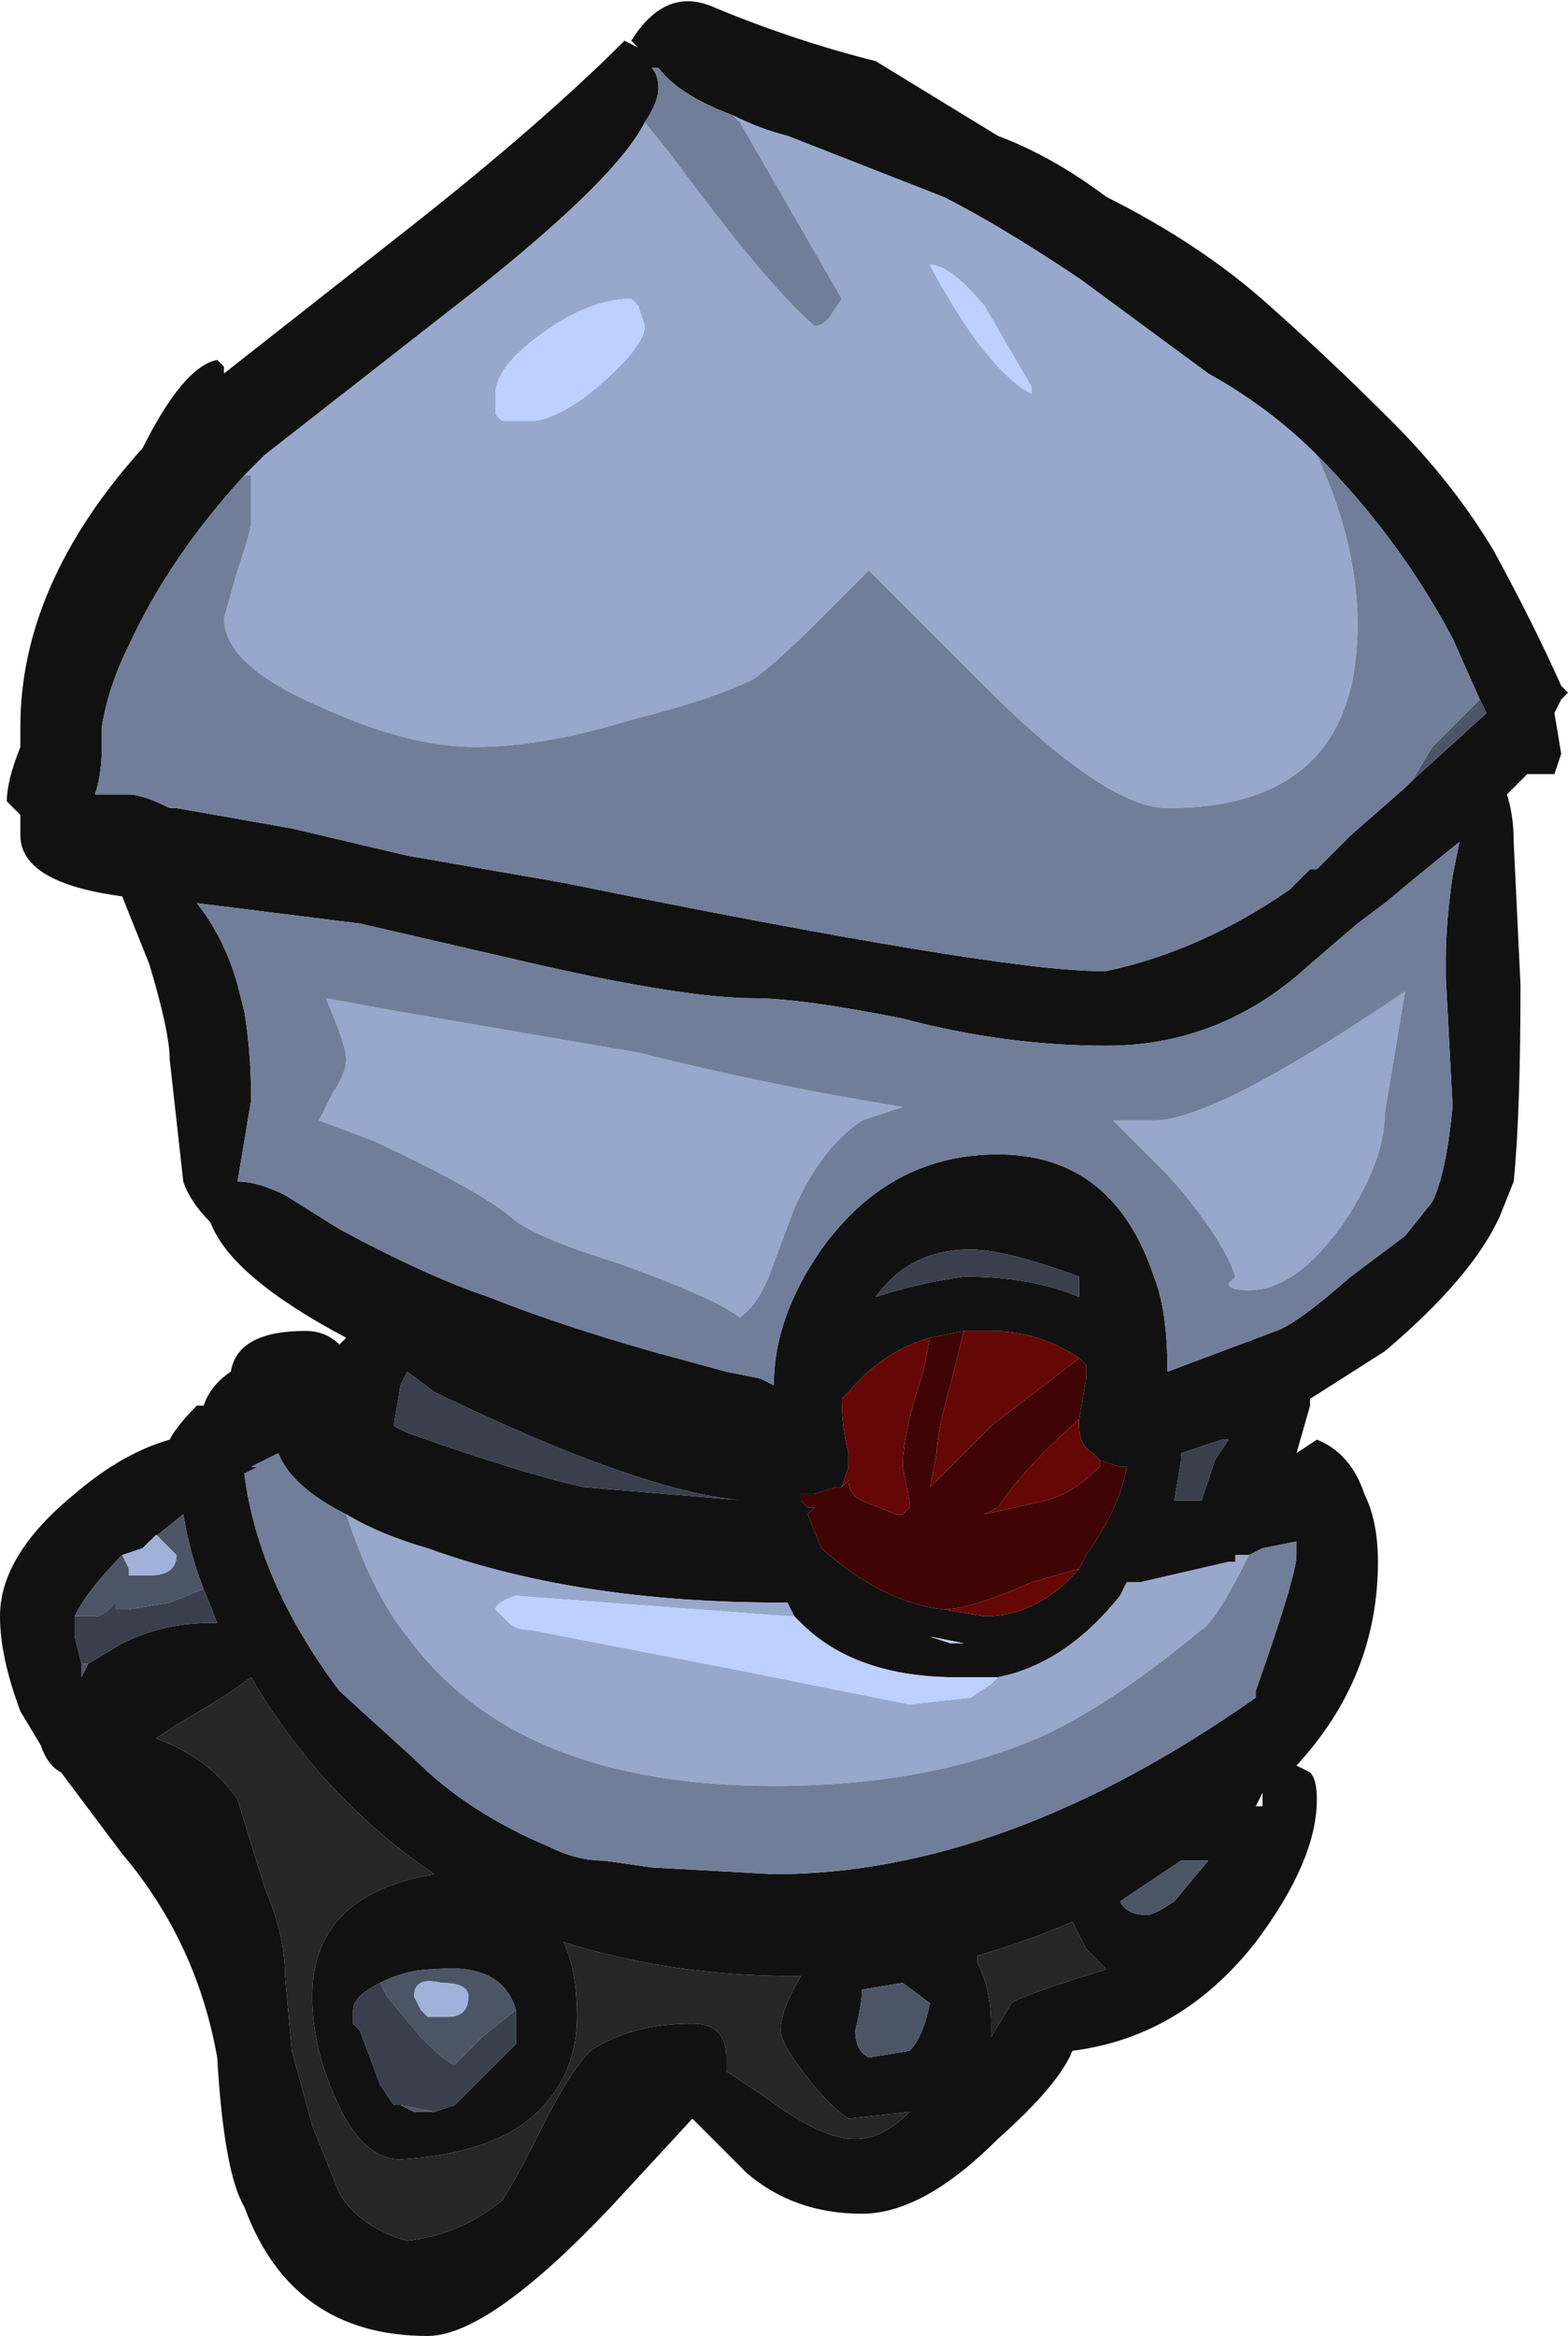<?xml version="1.0" encoding="UTF-8" standalone="no"?>
<svg xmlns:ffdec="https://www.free-decompiler.com/flash" xmlns:xlink="http://www.w3.org/1999/xlink" ffdec:objectType="frame" height="120.4px" width="80.85px" xmlns="http://www.w3.org/2000/svg">
  <g transform="matrix(1.0, 0.0, 0.0, 1.0, 38.85, 118.65)">
    <use ffdec:characterId="675" height="17.2" transform="matrix(7.0, 0.0, 0.0, 7.0, -38.85, -118.65)" width="11.55" xlink:href="#shape0"/>
  </g>
  <defs>
    <g id="shape0" transform="matrix(1.0, 0.0, 0.0, 1.0, 5.55, 16.95)">
      <path d="M2.6 -15.5 Q3.3 -15.15 3.8 -14.7 4.25 -14.3 4.7 -13.85 5.15 -13.4 5.45 -12.9 5.75 -12.35 5.95 -11.9 L6.0 -11.85 5.95 -11.8 5.9 -11.7 5.95 -11.4 5.9 -11.25 5.7 -11.25 5.55 -11.1 Q5.6 -10.95 5.6 -10.75 L5.65 -9.7 Q5.65 -8.75 5.6 -8.25 L5.5 -8.0 Q5.3 -7.55 4.65 -7.0 L4.1 -6.65 4.1 -6.6 4.0 -6.25 4.15 -6.35 Q4.4 -6.25 4.5 -5.95 4.6 -5.75 4.6 -5.45 4.6 -4.6 4.0 -3.95 L4.1 -3.9 Q4.15 -3.85 4.15 -3.7 4.15 -3.25 3.7 -2.65 3.15 -1.95 2.35 -1.85 2.25 -1.6 1.8 -1.2 1.25 -0.65 0.8 -0.65 0.3 -0.65 -0.05 -0.95 L-0.45 -1.35 -1.05 -0.7 Q-1.95 0.25 -2.4 0.25 -3.4 0.25 -3.75 -0.7 -3.9 -0.95 -3.95 -1.8 -4.1 -2.65 -4.65 -3.3 L-5.1 -3.9 Q-5.2 -3.95 -5.25 -4.1 L-5.4 -4.35 Q-5.55 -4.75 -5.55 -5.05 -5.55 -5.5 -5.0 -5.95 -4.65 -6.25 -4.3 -6.35 -4.25 -6.45 -4.1 -6.6 L-4.05 -6.6 Q-4.0 -6.75 -3.85 -6.85 -3.8 -7.15 -3.3 -7.15 -3.15 -7.15 -3.05 -7.05 L-3.0 -7.1 Q-3.85 -7.55 -4.0 -7.95 -4.15 -8.1 -4.2 -8.25 L-4.3 -9.15 Q-4.3 -9.35 -4.45 -9.85 L-4.65 -10.35 Q-5.4 -10.45 -5.4 -10.8 L-5.4 -10.95 -5.5 -11.05 Q-5.5 -11.2 -5.4 -11.45 L-5.4 -11.6 Q-5.4 -12.65 -4.5 -13.65 -4.2 -14.25 -3.95 -14.3 L-3.9 -14.25 -3.9 -14.2 -2.5 -15.3 Q-1.55 -16.05 -0.95 -16.65 L-0.85 -16.6 -0.9 -16.65 Q-0.65 -17.05 -0.3 -16.9 0.3 -16.65 0.9 -16.5 L1.8 -15.95 Q2.2 -15.8 2.6 -15.5 M-0.8 -16.05 Q-1.0 -15.65 -2.0 -14.85 L-3.6 -13.6 -3.75 -13.45 Q-4.3 -12.85 -4.6 -12.2 -4.75 -11.9 -4.8 -11.6 L-4.8 -11.45 Q-4.8 -11.25 -4.85 -11.1 L-4.6 -11.1 Q-4.5 -11.1 -4.3 -11.0 L-4.25 -11.0 -3.4 -10.85 -2.55 -10.65 -1.4 -10.45 Q1.8 -9.8 2.55 -9.8 L2.6 -9.8 Q3.3 -9.95 3.95 -10.4 L4.1 -10.55 4.15 -10.55 4.4 -10.8 4.8 -11.15 4.85 -11.2 5.4 -11.7 5.35 -11.8 5.15 -12.25 Q4.75 -13.0 4.15 -13.6 3.8 -13.95 3.35 -14.2 L2.4 -14.9 Q1.8 -15.3 1.4 -15.5 L0.25 -15.95 Q0.05 -16.0 -0.15 -16.1 -0.55 -16.25 -0.7 -16.45 L-0.75 -16.45 Q-0.7 -16.4 -0.7 -16.3 -0.7 -16.2 -0.8 -16.05 M3.05 -6.85 L3.85 -7.15 Q4.0 -7.2 4.4 -7.55 L4.8 -7.85 5.0 -8.1 Q5.1 -8.3 5.15 -8.8 L5.1 -9.75 5.1 -9.9 Q5.1 -10.15 5.15 -10.5 L5.2 -10.75 Q4.95 -10.55 4.65 -10.3 L4.45 -10.15 4.1 -9.85 Q3.45 -9.25 2.6 -9.25 1.85 -9.25 1.1 -9.45 0.35 -9.6 0.0 -9.6 -0.5 -9.6 -1.6 -9.85 L-2.9 -10.15 -4.1 -10.3 Q-3.9 -10.05 -3.8 -9.7 L-3.75 -9.5 Q-3.7 -9.2 -3.7 -8.85 L-3.8 -8.25 Q-3.65 -8.25 -3.45 -8.15 L-3.05 -7.9 Q-2.4 -7.55 -1.95 -7.4 -1.45 -7.2 -0.75 -7.0 L-0.2 -6.85 0.05 -6.8 0.15 -6.75 Q0.15 -7.25 0.5 -7.75 1.0 -8.45 1.8 -8.45 2.65 -8.45 2.95 -7.55 3.05 -7.3 3.05 -6.85 M2.4 -6.95 Q2.1 -7.15 1.75 -7.15 L1.55 -7.15 1.3 -7.1 Q0.95 -7.0 0.7 -6.7 L0.65 -6.65 Q0.65 -6.45 0.7 -6.25 L0.7 -6.15 0.65 -6.0 0.6 -6.0 0.45 -5.95 0.35 -5.95 0.35 -5.9 0.4 -5.85 0.45 -5.85 0.4 -5.8 0.5 -5.55 Q0.95 -5.15 1.4 -5.1 L1.7 -5.05 Q2.1 -5.05 2.4 -5.4 L2.45 -5.5 Q2.7 -5.85 2.75 -6.15 L2.7 -6.15 2.55 -6.2 2.5 -6.25 Q2.4 -6.3 2.4 -6.45 L2.4 -6.5 2.45 -6.8 2.45 -6.9 2.4 -6.95 M2.4 -7.4 L2.4 -7.55 Q1.85 -7.75 1.6 -7.75 1.15 -7.75 0.9 -7.4 1.2 -7.5 1.55 -7.55 2.05 -7.55 2.4 -7.4 M3.15 -6.2 L3.1 -5.9 3.3 -5.9 3.4 -6.2 3.5 -6.35 3.45 -6.35 3.15 -6.25 3.15 -6.2 M3.65 -5.5 L3.55 -5.5 3.55 -5.45 3.5 -5.45 2.85 -5.3 2.75 -5.3 2.7 -5.2 Q2.3 -4.7 1.8 -4.6 L1.5 -4.6 Q0.75 -4.6 0.35 -5.0 L0.3 -5.05 0.25 -5.15 0.2 -5.15 Q-1.3 -5.15 -2.4 -5.55 -2.75 -5.65 -3.0 -5.8 -3.4 -6.0 -3.5 -6.25 L-3.7 -6.15 -3.65 -6.15 -3.75 -6.1 Q-3.65 -5.3 -3.05 -4.5 L-2.5 -4.0 Q-2.1 -3.6 -1.5 -3.35 -1.3 -3.25 -1.1 -3.25 L-0.75 -3.2 0.15 -3.15 Q1.85 -3.15 3.7 -4.45 L3.7 -4.5 Q4.0 -5.35 4.0 -5.5 L4.0 -5.6 3.75 -5.55 3.65 -5.5 M3.75 -3.65 L3.75 -3.75 3.7 -3.65 3.75 -3.65 M1.55 -4.85 L1.3 -4.9 1.45 -4.85 1.55 -4.85 M2.9 -2.85 Q2.95 -2.85 3.1 -2.95 L3.35 -3.25 3.15 -3.25 2.7 -2.95 Q2.75 -2.85 2.9 -2.85 M1.9 -2.2 Q1.95 -2.25 2.6 -2.45 L2.45 -2.6 Q2.4 -2.7 2.35 -2.8 2.0 -2.65 1.65 -2.55 L1.65 -2.5 Q1.75 -2.3 1.75 -2.05 L1.75 -1.95 1.9 -2.2 M0.3 -2.4 Q-0.6 -2.4 -1.4 -2.65 -1.3 -2.45 -1.3 -2.1 -1.3 -1.75 -1.5 -1.5 -1.8 -1.1 -2.6 -1.05 -2.9 -1.05 -3.1 -1.55 -3.25 -1.9 -3.25 -2.25 -3.25 -3.0 -2.35 -3.15 -2.8 -3.45 -3.2 -3.9 -3.5 -4.25 -3.7 -4.6 -3.9 -4.45 -4.25 -4.25 L-4.4 -4.15 Q-4.0 -4.0 -3.8 -3.7 L-3.6 -3.05 Q-3.45 -2.7 -3.45 -2.4 L-3.4 -1.85 -3.25 -1.3 -3.05 -0.8 Q-2.9 -0.55 -2.55 -0.45 -2.15 -0.5 -1.85 -0.75 -1.75 -0.9 -1.55 -1.3 -1.35 -1.7 -1.2 -1.85 -0.9 -2.05 -0.45 -2.05 -0.2 -2.05 -0.2 -1.8 L-0.2 -1.7 0.1 -1.5 Q0.5 -1.2 0.75 -1.2 0.95 -1.2 1.15 -1.4 L0.7 -1.35 Q0.55 -1.45 0.4 -1.65 0.2 -1.9 0.2 -2.0 0.2 -2.15 0.35 -2.4 L0.3 -2.4 M0.75 -2.0 Q0.75 -1.85 0.85 -1.8 L1.15 -1.85 Q1.25 -1.95 1.3 -2.2 L1.1 -2.35 0.8 -2.3 Q0.8 -2.2 0.75 -2.0 M-0.05 -5.9 Q-0.8 -5.95 -2.35 -6.7 L-2.55 -6.85 -2.6 -6.75 -2.65 -6.45 -2.55 -6.4 Q-1.7 -6.1 -1.25 -6.0 L-0.05 -5.9 M-4.45 -5.6 L-4.5 -5.55 -4.65 -5.5 Q-4.9 -5.25 -5.0 -5.05 L-5.0 -4.9 -4.95 -4.7 -4.95 -4.6 -4.9 -4.7 -4.65 -4.85 Q-4.35 -5.0 -4.0 -5.0 L-3.95 -5.0 -4.05 -5.25 Q-4.15 -5.5 -4.2 -5.8 L-4.45 -5.6 M-2.75 -2.35 Q-2.95 -2.25 -2.95 -2.15 L-2.95 -2.05 -2.9 -2.0 -2.75 -1.6 -2.65 -1.45 -2.6 -1.45 -2.5 -1.4 -2.35 -1.4 -2.2 -1.45 -1.75 -1.9 Q-1.75 -2.05 -1.75 -2.15 -1.85 -2.5 -2.35 -2.45 -2.55 -2.45 -2.75 -2.35" fill="#111111" fill-rule="evenodd" stroke="none"/>
      <path d="M5.35 -11.8 L5.4 -11.7 4.85 -11.2 5.0 -11.45 5.35 -11.8 M2.9 -2.85 Q2.75 -2.85 2.7 -2.95 L3.15 -3.25 3.35 -3.25 3.1 -2.95 Q2.95 -2.85 2.9 -2.85 M0.75 -2.0 Q0.8 -2.2 0.8 -2.3 L1.1 -2.35 1.3 -2.2 Q1.25 -1.95 1.15 -1.85 L0.85 -1.8 Q0.75 -1.85 0.75 -2.0 M-4.65 -5.5 L-4.6 -5.4 -4.6 -5.35 -4.45 -5.35 Q-4.25 -5.35 -4.25 -5.5 L-4.4 -5.65 -4.45 -5.6 -4.2 -5.8 Q-4.15 -5.5 -4.05 -5.25 L-4.3 -5.15 -4.6 -5.1 Q-4.65 -5.1 -4.7 -5.1 L-4.7 -5.15 -4.75 -5.1 Q-4.8 -5.05 -4.85 -5.05 L-5.0 -5.05 Q-4.9 -5.25 -4.65 -5.5 M-4.95 -4.7 L-4.9 -4.7 -4.95 -4.6 -4.95 -4.7 M-2.6 -1.45 L-2.35 -1.4 -2.5 -1.4 -2.6 -1.45 M-1.75 -2.15 L-2.0 -1.95 -2.2 -1.75 Q-2.25 -1.75 -2.45 -1.95 L-2.7 -2.25 -2.75 -2.35 Q-2.55 -2.45 -2.35 -2.45 -1.85 -2.5 -1.75 -2.15 M-2.3 -2.35 Q-2.5 -2.4 -2.5 -2.25 L-2.45 -2.15 -2.4 -2.1 -2.25 -2.1 Q-2.1 -2.1 -2.1 -2.25 -2.1 -2.35 -2.3 -2.35" fill="#4c5566" fill-rule="evenodd" stroke="none"/>
      <path d="M1.55 -7.15 L1.45 -6.75 Q1.35 -6.4 1.35 -6.25 L1.3 -6.0 1.75 -6.45 2.4 -6.95 2.45 -6.9 2.45 -6.8 2.4 -6.5 Q2.0 -6.15 1.8 -5.85 L1.7 -5.8 2.15 -5.9 Q2.35 -5.95 2.55 -6.15 L2.55 -6.2 2.7 -6.15 2.75 -6.15 Q2.7 -5.85 2.45 -5.5 L2.4 -5.4 2.05 -5.3 Q1.6 -5.1 1.4 -5.1 0.95 -5.15 0.5 -5.55 L0.4 -5.8 0.45 -5.85 0.4 -5.85 0.35 -5.9 0.35 -5.95 0.45 -5.95 0.6 -6.0 0.65 -6.0 0.7 -6.05 Q0.7 -5.95 0.8 -5.9 L1.05 -5.8 1.1 -5.8 1.15 -5.85 1.15 -5.9 1.1 -6.15 Q1.1 -6.4 1.25 -6.85 L1.3 -7.1 1.55 -7.15" fill="#400404" fill-rule="evenodd" stroke="none"/>
      <path d="M0.3 -2.4 L0.35 -2.4 Q0.2 -2.15 0.2 -2.0 0.2 -1.9 0.4 -1.65 0.55 -1.45 0.7 -1.35 L1.15 -1.4 Q0.95 -1.2 0.75 -1.2 0.5 -1.2 0.1 -1.5 L-0.2 -1.7 -0.2 -1.8 Q-0.2 -2.05 -0.45 -2.05 -0.9 -2.05 -1.2 -1.85 -1.35 -1.7 -1.55 -1.3 -1.75 -0.9 -1.85 -0.75 -2.15 -0.5 -2.55 -0.45 -2.9 -0.55 -3.05 -0.8 L-3.25 -1.3 -3.4 -1.85 -3.45 -2.4 Q-3.45 -2.7 -3.6 -3.05 L-3.8 -3.7 Q-4.0 -4.0 -4.4 -4.15 L-4.25 -4.25 Q-3.9 -4.45 -3.7 -4.6 -3.5 -4.25 -3.2 -3.9 -2.8 -3.45 -2.35 -3.15 -3.25 -3.0 -3.25 -2.25 -3.25 -1.9 -3.1 -1.55 -2.9 -1.05 -2.6 -1.05 -1.8 -1.1 -1.5 -1.5 -1.3 -1.75 -1.3 -2.1 -1.3 -2.45 -1.4 -2.65 -0.6 -2.4 0.3 -2.4 M1.9 -2.2 L1.75 -1.95 1.75 -2.05 Q1.75 -2.3 1.65 -2.5 L1.65 -2.55 Q2.0 -2.65 2.35 -2.8 2.4 -2.7 2.45 -2.6 L2.6 -2.45 Q1.95 -2.25 1.9 -2.2" fill="#262626" fill-rule="evenodd" stroke="none"/>
      <path d="M2.4 -7.4 Q2.05 -7.55 1.55 -7.55 1.2 -7.5 0.9 -7.4 1.15 -7.75 1.6 -7.75 1.85 -7.75 2.4 -7.55 L2.4 -7.4 M3.15 -6.2 L3.15 -6.25 3.45 -6.35 3.5 -6.35 3.4 -6.2 3.3 -5.9 3.1 -5.9 3.15 -6.2 M-0.05 -5.9 L-1.25 -6.0 Q-1.7 -6.1 -2.55 -6.4 L-2.65 -6.45 -2.6 -6.75 -2.55 -6.85 -2.35 -6.7 Q-0.8 -5.95 -0.05 -5.9 M-5.0 -5.05 L-4.85 -5.05 Q-4.8 -5.05 -4.75 -5.1 L-4.7 -5.15 -4.7 -5.1 Q-4.65 -5.1 -4.6 -5.1 L-4.3 -5.15 -4.05 -5.25 -3.95 -5.0 -4.0 -5.0 Q-4.35 -5.0 -4.65 -4.85 L-4.9 -4.7 -4.95 -4.7 -5.0 -4.9 -5.0 -5.05 M-2.6 -1.45 L-2.65 -1.45 -2.75 -1.6 -2.9 -2.0 -2.95 -2.05 -2.95 -2.15 Q-2.95 -2.25 -2.75 -2.35 L-2.7 -2.25 -2.45 -1.95 Q-2.25 -1.75 -2.2 -1.75 L-2.0 -1.95 -1.75 -2.15 Q-1.75 -2.05 -1.75 -1.9 L-2.2 -1.45 -2.35 -1.4 -2.6 -1.45" fill="#393f4d" fill-rule="evenodd" stroke="none"/>
      <path d="M-4.45 -5.6 L-4.4 -5.65 -4.25 -5.5 Q-4.25 -5.35 -4.45 -5.35 L-4.6 -5.35 -4.6 -5.4 -4.65 -5.5 -4.5 -5.55 -4.45 -5.6 M-2.3 -2.35 Q-2.1 -2.35 -2.1 -2.25 -2.1 -2.1 -2.25 -2.1 L-2.4 -2.1 -2.45 -2.15 -2.5 -2.25 Q-2.5 -2.4 -2.3 -2.35" fill="#a0b2d9" fill-rule="evenodd" stroke="none"/>
      <path d="M-0.8 -16.05 L-0.6 -15.8 Q0.1 -14.85 0.45 -14.55 0.5 -14.55 0.55 -14.6 L0.65 -14.75 -0.1 -16.05 -0.15 -16.1 Q0.05 -16.0 0.25 -15.95 L1.4 -15.5 Q1.8 -15.3 2.4 -14.9 L3.35 -14.2 Q3.8 -13.95 4.15 -13.6 4.45 -12.95 4.45 -12.35 4.45 -11.0 3.05 -11.0 2.6 -11.0 1.7 -11.9 L0.85 -12.75 0.5 -12.4 Q0.15 -12.05 0.0 -11.95 -0.3 -11.8 -0.9 -11.65 -1.55 -11.45 -2.05 -11.45 -2.55 -11.45 -3.2 -11.75 -3.9 -12.05 -3.9 -12.4 L-3.8 -12.75 Q-3.7 -13.05 -3.7 -13.1 -3.7 -13.4 -3.7 -13.45 L-3.75 -13.45 -3.6 -13.6 -2.0 -14.85 Q-1.0 -15.65 -0.8 -16.05 M1.3 -15.0 Q1.4 -14.8 1.6 -14.5 1.85 -14.15 2.05 -14.05 L2.05 -14.1 1.7 -14.7 Q1.45 -15.0 1.3 -15.0 M1.1 -8.8 Q0.95 -8.75 0.8 -8.7 0.5 -8.5 0.3 -8.05 L0.15 -7.65 Q0.05 -7.35 -0.1 -7.25 -0.3 -7.4 -1.0 -7.65 -1.65 -7.85 -1.8 -8.0 -2.05 -8.2 -2.8 -8.55 L-3.2 -8.7 -3.1 -8.9 Q-3.0 -9.05 -3.0 -9.15 -3.0 -9.25 -3.15 -9.6 L-2.6 -9.5 -0.85 -9.2 Q0.15 -8.95 1.1 -8.8 M4.35 -7.95 Q4.0 -7.45 3.65 -7.45 3.5 -7.45 3.5 -7.5 L3.55 -7.55 Q3.45 -7.85 3.05 -8.3 L2.65 -8.7 2.95 -8.7 Q3.4 -8.7 4.8 -9.65 L4.65 -8.75 Q4.65 -8.4 4.35 -7.95 M1.8 -4.6 Q2.3 -4.7 2.7 -5.2 L2.75 -5.3 2.85 -5.3 3.5 -5.45 3.55 -5.45 3.55 -5.5 3.65 -5.5 Q3.4 -5.0 3.3 -4.95 2.7 -4.45 2.2 -4.2 1.35 -3.8 0.15 -3.8 -1.75 -3.8 -2.55 -4.9 -2.8 -5.2 -3.0 -5.8 -2.75 -5.65 -2.4 -5.55 -1.3 -5.15 0.2 -5.15 L0.25 -5.15 0.3 -5.05 0.25 -5.05 -1.75 -5.2 Q-1.9 -5.15 -1.9 -5.1 L-1.8 -5.0 Q-1.75 -4.95 -1.65 -4.95 L-0.1 -4.65 1.15 -4.4 1.6 -4.45 1.75 -4.55 1.8 -4.6 M-0.85 -14.7 L-0.9 -14.75 Q-1.2 -14.75 -1.55 -14.5 -1.9 -14.25 -1.9 -14.05 L-1.9 -13.9 -1.85 -13.85 -1.65 -13.85 Q-1.45 -13.85 -1.15 -14.1 -0.8 -14.4 -0.8 -14.55 L-0.85 -14.7" fill="#97a8cc" fill-rule="evenodd" stroke="none"/>
      <path d="M-0.15 -16.1 L-0.1 -16.05 0.65 -14.75 0.55 -14.6 Q0.5 -14.55 0.45 -14.55 0.1 -14.85 -0.6 -15.8 L-0.8 -16.05 Q-0.7 -16.2 -0.7 -16.3 -0.7 -16.4 -0.75 -16.45 L-0.7 -16.45 Q-0.55 -16.25 -0.15 -16.1 M-3.75 -13.45 L-3.7 -13.45 Q-3.7 -13.4 -3.7 -13.1 -3.7 -13.05 -3.8 -12.75 L-3.9 -12.4 Q-3.9 -12.05 -3.2 -11.75 -2.55 -11.45 -2.05 -11.45 -1.55 -11.45 -0.9 -11.65 -0.3 -11.8 0.0 -11.95 0.15 -12.05 0.5 -12.4 L0.85 -12.75 1.7 -11.9 Q2.6 -11.0 3.05 -11.0 4.45 -11.0 4.45 -12.35 4.45 -12.95 4.15 -13.6 4.75 -13.0 5.15 -12.25 L5.35 -11.8 5.0 -11.45 4.85 -11.2 4.8 -11.15 4.4 -10.8 4.15 -10.55 4.1 -10.55 3.95 -10.4 Q3.3 -9.95 2.6 -9.8 L2.55 -9.8 Q1.8 -9.8 -1.4 -10.45 L-2.55 -10.65 -3.4 -10.85 -4.25 -11.0 -4.3 -11.0 Q-4.5 -11.1 -4.6 -11.1 L-4.85 -11.1 Q-4.8 -11.25 -4.8 -11.45 L-4.8 -11.6 Q-4.75 -11.9 -4.6 -12.2 -4.3 -12.85 -3.75 -13.45 M3.05 -6.85 Q3.05 -7.3 2.95 -7.55 2.65 -8.45 1.8 -8.45 1.0 -8.45 0.5 -7.75 0.15 -7.25 0.15 -6.75 L0.05 -6.8 -0.2 -6.85 -0.75 -7.0 Q-1.45 -7.2 -1.95 -7.4 -2.4 -7.55 -3.05 -7.9 L-3.45 -8.15 Q-3.65 -8.25 -3.8 -8.25 L-3.7 -8.85 Q-3.7 -9.2 -3.75 -9.5 L-3.8 -9.7 Q-3.9 -10.05 -4.1 -10.3 L-2.9 -10.15 -1.6 -9.85 Q-0.5 -9.6 0.0 -9.6 0.35 -9.6 1.1 -9.45 1.85 -9.25 2.6 -9.25 3.45 -9.25 4.1 -9.85 L4.45 -10.15 4.65 -10.3 Q4.95 -10.55 5.2 -10.75 L5.15 -10.5 Q5.1 -10.15 5.1 -9.9 L5.1 -9.75 5.15 -8.8 Q5.1 -8.3 5.0 -8.1 L4.8 -7.85 4.4 -7.55 Q4.0 -7.2 3.85 -7.15 L3.05 -6.85 M1.1 -8.8 Q0.15 -8.95 -0.85 -9.2 L-2.6 -9.5 -3.15 -9.6 Q-3.0 -9.25 -3.0 -9.15 -3.0 -9.05 -3.1 -8.9 L-3.2 -8.7 -2.8 -8.55 Q-2.05 -8.2 -1.8 -8.0 -1.65 -7.85 -1.0 -7.65 -0.3 -7.4 -0.1 -7.25 0.05 -7.35 0.15 -7.65 L0.3 -8.05 Q0.5 -8.5 0.8 -8.7 0.95 -8.75 1.1 -8.8 M4.35 -7.95 Q4.65 -8.4 4.65 -8.75 L4.8 -9.65 Q3.4 -8.7 2.95 -8.7 L2.65 -8.7 3.05 -8.3 Q3.45 -7.85 3.55 -7.55 L3.5 -7.5 Q3.5 -7.45 3.65 -7.45 4.0 -7.45 4.35 -7.95 M-3.0 -5.8 Q-2.8 -5.2 -2.55 -4.9 -1.75 -3.8 0.15 -3.8 1.35 -3.8 2.2 -4.2 2.7 -4.45 3.3 -4.95 3.4 -5.0 3.65 -5.5 L3.75 -5.55 4.0 -5.6 4.0 -5.5 Q4.0 -5.35 3.7 -4.5 L3.7 -4.45 Q1.85 -3.15 0.15 -3.15 L-0.75 -3.2 -1.1 -3.25 Q-1.3 -3.25 -1.5 -3.35 -2.1 -3.6 -2.5 -4.0 L-3.05 -4.5 Q-3.65 -5.3 -3.75 -6.1 L-3.65 -6.15 -3.7 -6.15 -3.5 -6.25 Q-3.4 -6.0 -3.0 -5.8" fill="#717e99" fill-rule="evenodd" stroke="none"/>
      <path d="M1.3 -15.0 Q1.45 -15.0 1.7 -14.7 L2.05 -14.1 2.05 -14.05 Q1.85 -14.15 1.6 -14.5 1.4 -14.8 1.3 -15.0 M1.8 -4.6 L1.75 -4.55 1.6 -4.45 1.15 -4.4 -0.1 -4.65 -1.65 -4.95 Q-1.75 -4.95 -1.8 -5.0 L-1.9 -5.1 Q-1.9 -5.15 -1.75 -5.2 L0.25 -5.05 0.3 -5.05 0.35 -5.0 Q0.75 -4.6 1.5 -4.6 L1.8 -4.6 M1.55 -4.85 L1.45 -4.85 1.3 -4.9 1.55 -4.85 M-0.85 -14.7 L-0.8 -14.55 Q-0.8 -14.4 -1.15 -14.1 -1.45 -13.85 -1.65 -13.85 L-1.85 -13.85 -1.9 -13.9 -1.9 -14.05 Q-1.9 -14.25 -1.55 -14.5 -1.2 -14.75 -0.9 -14.75 L-0.85 -14.7" fill="#bdd0ff" fill-rule="evenodd" stroke="none"/>
      <path d="M1.55 -7.15 L1.75 -7.15 Q2.1 -7.15 2.4 -6.95 L1.75 -6.45 1.3 -6.0 1.35 -6.25 Q1.35 -6.4 1.45 -6.75 L1.55 -7.15 M2.4 -6.5 L2.4 -6.45 Q2.4 -6.3 2.5 -6.25 L2.55 -6.2 2.55 -6.15 Q2.35 -5.95 2.15 -5.9 L1.7 -5.8 1.8 -5.85 Q2.0 -6.15 2.4 -6.5 M2.4 -5.4 Q2.1 -5.05 1.7 -5.05 L1.4 -5.1 Q1.6 -5.1 2.05 -5.3 L2.4 -5.4 M0.65 -6.0 L0.7 -6.15 0.7 -6.25 Q0.65 -6.45 0.65 -6.65 L0.7 -6.7 Q0.95 -7.0 1.3 -7.1 L1.25 -6.85 Q1.1 -6.4 1.1 -6.15 L1.15 -5.9 1.15 -5.85 1.1 -5.8 1.05 -5.8 0.8 -5.9 Q0.7 -5.95 0.7 -6.05 L0.65 -6.0" fill="#660707" fill-rule="evenodd" stroke="none"/>
    </g>
  </defs>
</svg>
